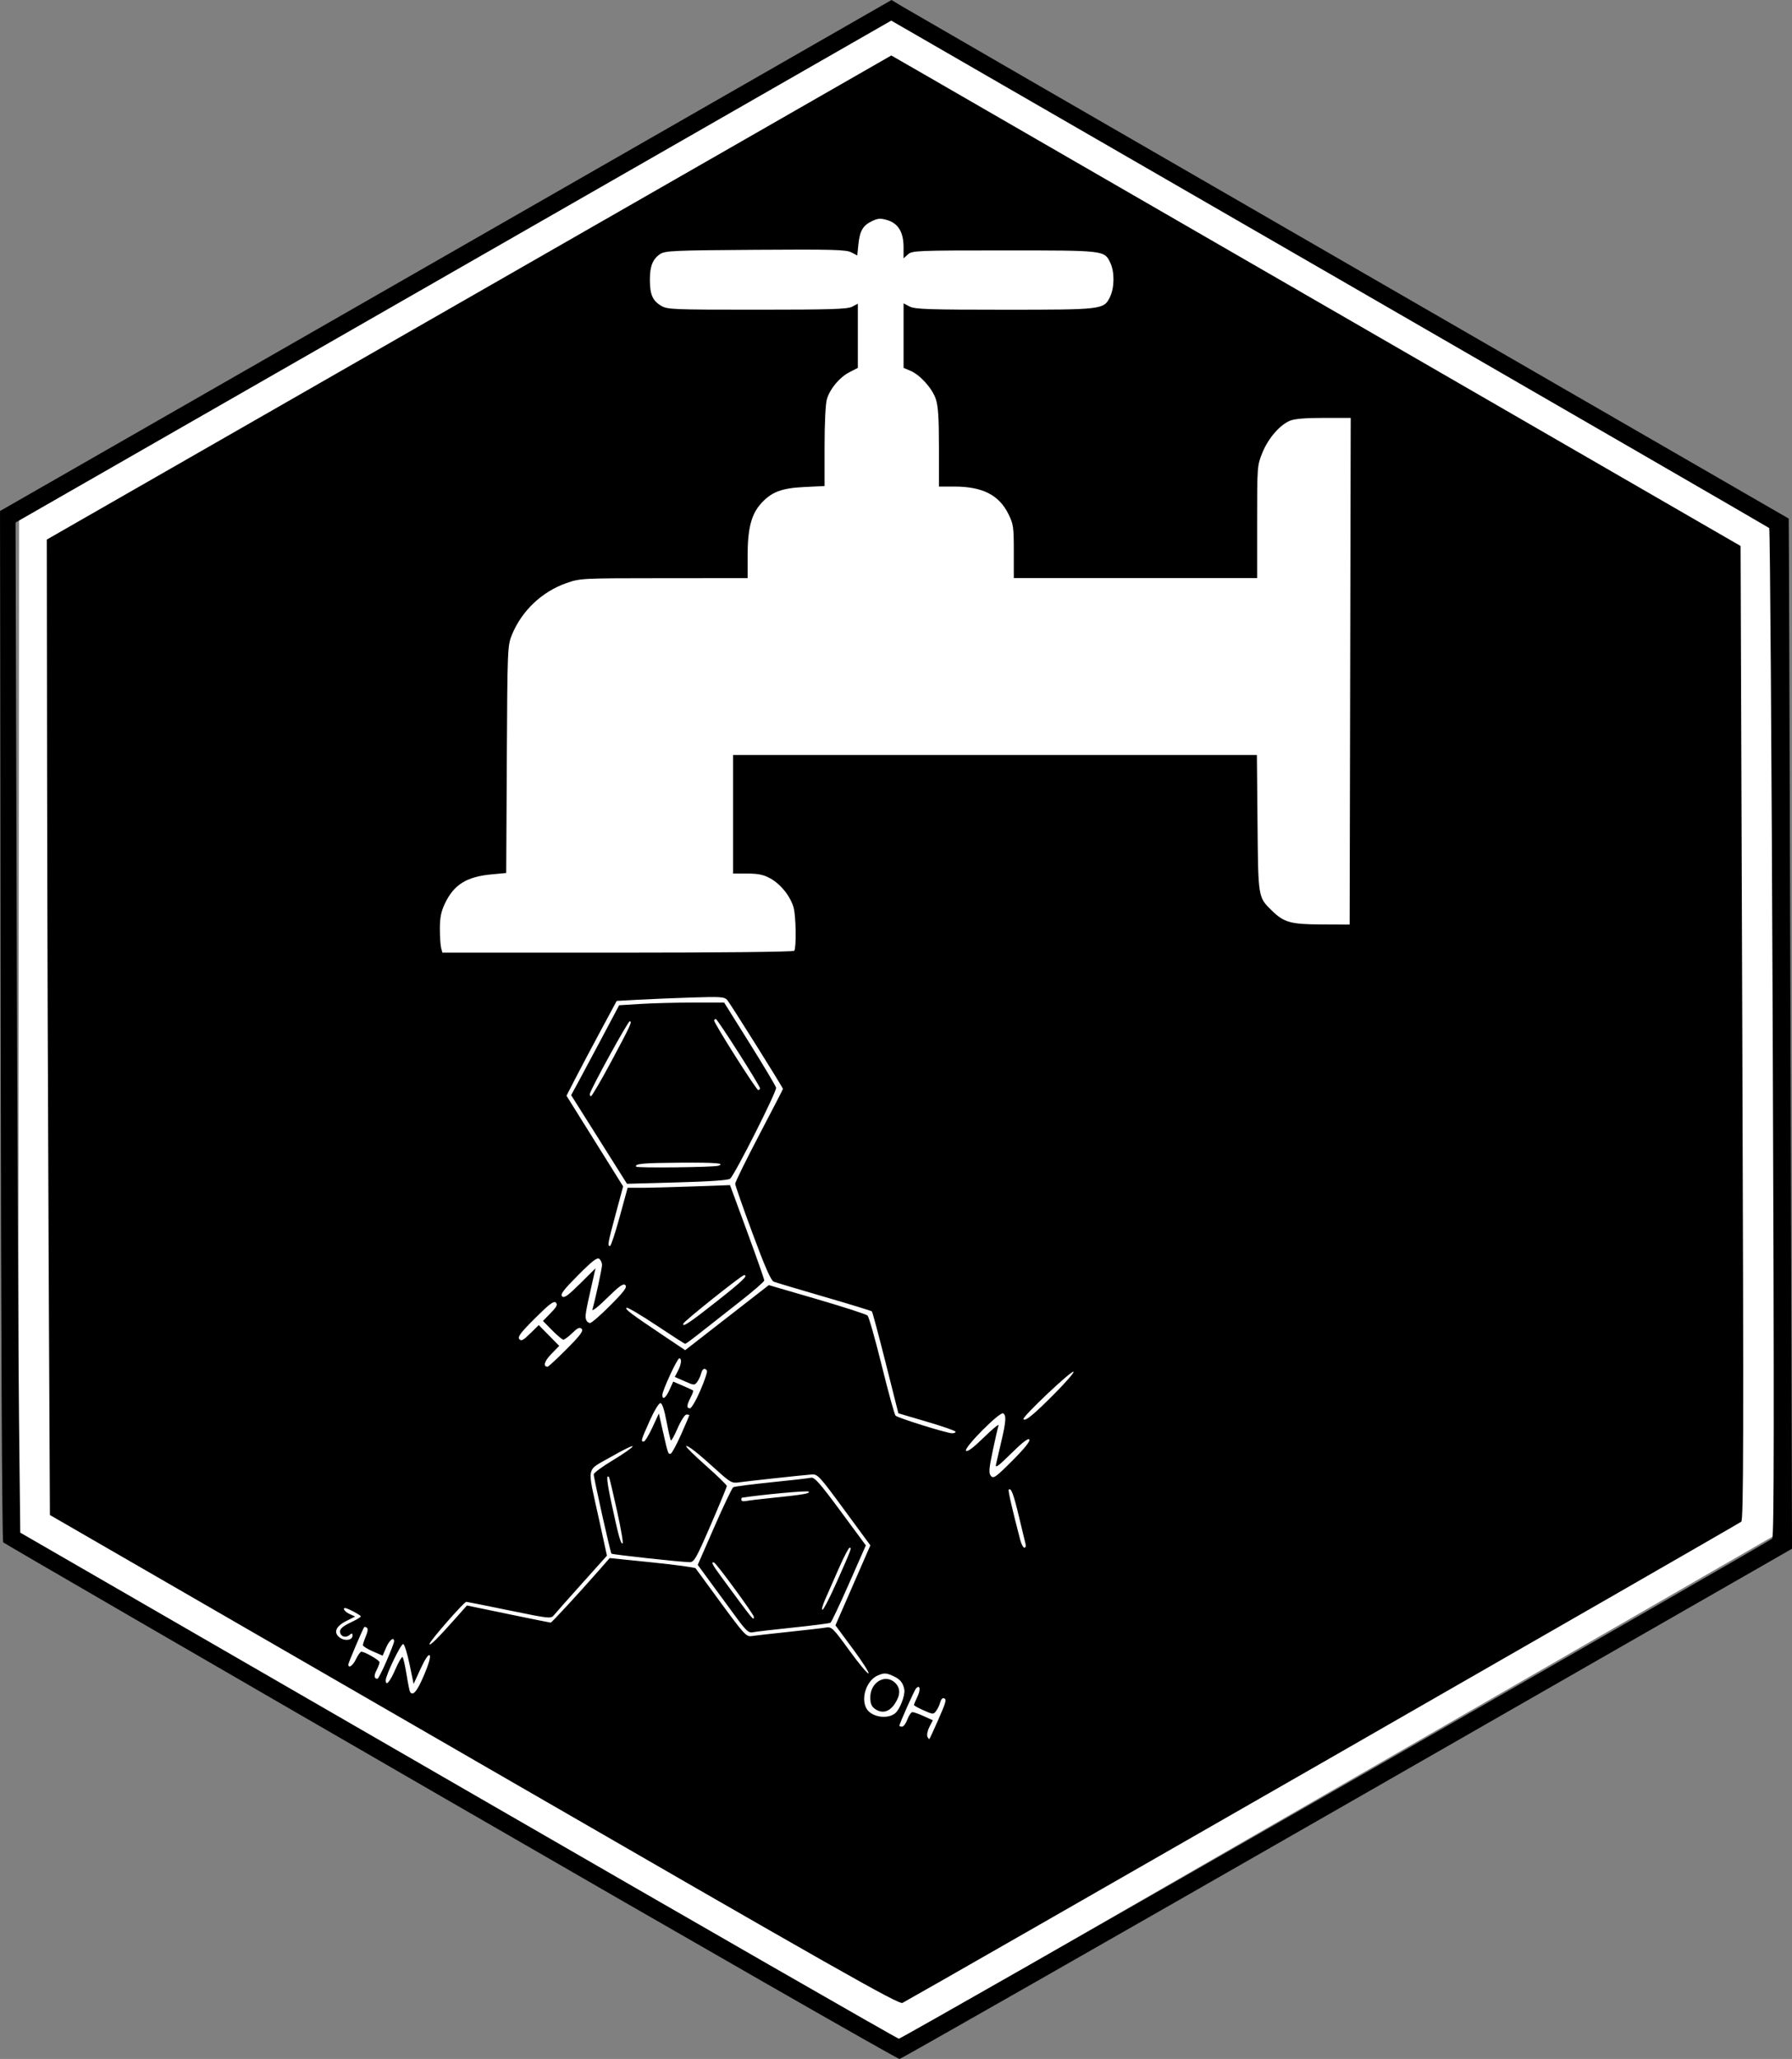 <?xml version="1.0" encoding="UTF-8" standalone="no"?>
<!-- Created with Inkscape (http://www.inkscape.org/) -->

<svg
   width="145.219mm"
   height="166.767mm"
   viewBox="0 0 145.219 166.767"
   version="1.1"
   id="svg1"
   xml:space="preserve"
   xmlns="http://www.w3.org/2000/svg"
   xmlns:svg="http://www.w3.org/2000/svg"><rect x="0" y="0" width="145.219" height="166.767" fill="#808080" stroke="none"/><defs
     id="defs1" /><g
     id="layer1"
     transform="translate(-34.995,-62.351)"><path
       style="fill:#ffffff;fill-opacity:1;stroke-width:0.265"
       id="path2"
       d="m 14.724,134.066 -47.804,-28.793 1.033,-55.796 48.838,-27.003 47.804,28.793 -1.033,55.796 z"
       transform="matrix(1.472,-0.026,0.026,1.472,82.427,30.785)" /><path
       style="fill:#000000;stroke-width:0.637"
       d="m 71.518,208.293 c -19.861,-11.475 -36.18,-20.933 -36.264,-21.019 -0.092,-0.093 -0.175,-16.919 -0.206,-41.844 l -0.052,-41.688 36.123,-20.695 36.123,-20.695 0.784,0.474 c 0.431,0.261 16.785,9.707 36.342,20.991 19.557,11.284 35.568,20.526 35.581,20.537 0.012,0.011 0.077,18.79 0.145,41.73 l 0.122,41.709 -36.033,20.644 c -19.818,11.354 -36.15,20.661 -36.293,20.682 -0.143,0.021 -16.509,-9.351 -36.369,-20.825 z m 71.708,-0.965 c 19.35,-11.083 35.272,-20.24 35.382,-20.349 0.154,-0.152 0.164,-9.537 0.043,-40.971 -0.086,-22.425 -0.214,-40.825 -0.284,-40.888 -0.07,-0.063 -16.107,-9.336 -35.637,-20.608 L 107.219,64.02 71.736,84.347 36.254,104.675 l 0.091,31.616 c 0.05,17.389 0.136,35.796 0.191,40.906 l 0.1,9.29 35.496,20.495 c 19.523,11.272 35.59,20.496 35.704,20.496 0.114,6.1e-4 16.04,-9.067 35.39,-20.15 z m -69.811,-2.421 -34.375,-19.847 -0.102,-20.542 c -0.056,-11.298 -0.113,-29.074 -0.126,-39.503 l -0.024,-18.961 34.218,-19.605 34.218,-19.605 2.814,1.618 c 1.548,0.89 17.034,9.828 34.412,19.864 l 31.598,18.246 0.139,39.412 c 0.115,32.659 0.101,39.447 -0.084,39.618 -0.179,0.165 -66.732,38.325 -67.973,38.974 -0.293,0.153 -5.177,-2.614 -34.716,-19.668 z m 37.556,-3.127 c 0.711,-1.62 0.757,-1.791 0.511,-1.882 -0.105,-0.039 -0.234,0.103 -0.288,0.316 -0.053,0.213 -0.201,0.529 -0.328,0.702 -0.225,0.308 -0.251,0.307 -1.018,-0.033 -0.433,-0.192 -0.788,-0.388 -0.788,-0.436 0,-0.048 0.127,-0.355 0.283,-0.681 0.274,-0.575 0.208,-0.99 -0.107,-0.671 -0.139,0.141 -1.356,2.867 -1.356,3.037 0,0.038 0.099,0.069 0.219,0.069 0.12,0 0.315,-0.265 0.432,-0.59 0.117,-0.324 0.303,-0.588 0.413,-0.586 0.11,0.002 0.525,0.151 0.923,0.332 l 0.723,0.328 -0.272,0.526 c -0.15,0.289 -0.227,0.644 -0.172,0.788 0.055,0.144 0.13,0.232 0.166,0.195 0.036,-0.036 0.332,-0.673 0.657,-1.414 z m -3.442,-0.655 c 0.383,-0.303 0.833,-1.466 0.748,-1.935 -0.105,-0.576 -0.368,-0.87 -1.028,-1.146 -0.463,-0.194 -0.634,-0.193 -1.108,0.005 -0.899,0.376 -1.404,1.799 -0.943,2.66 0.376,0.703 1.674,0.934 2.331,0.415 z m -1.628,-0.36 c -0.285,-0.201 -0.379,-0.435 -0.379,-0.94 0,-1.231 1.241,-1.944 2.022,-1.162 0.442,0.442 0.426,0.997 -0.048,1.702 -0.441,0.656 -1.026,0.803 -1.596,0.4 z m -36.548,-2.722 c 0.388,-0.917 0.56,-1.521 0.46,-1.621 -0.1,-0.1 -0.371,0.303 -0.729,1.08 l -0.57,1.239 -0.329,-1.585 c -0.181,-0.872 -0.41,-1.612 -0.511,-1.645 -0.177,-0.058 -1.423,2.521 -1.42,2.941 0.003,0.506 0.337,0.129 0.774,-0.874 0.26,-0.597 0.523,-1.054 0.584,-1.016 0.061,0.038 0.206,0.659 0.322,1.38 0.116,0.721 0.245,1.368 0.287,1.437 0.23,0.381 0.578,-0.03 1.131,-1.336 z m -3.041,-1.141 c 0.34,-0.783 0.618,-1.503 0.618,-1.601 0,-0.412 -0.372,-0.129 -0.639,0.487 l -0.288,0.665 -0.8,-0.349 c -0.44,-0.192 -0.8,-0.418 -0.8,-0.501 0,-0.084 0.109,-0.414 0.243,-0.733 0.157,-0.375 0.183,-0.618 0.073,-0.686 -0.093,-0.058 -0.188,-0.078 -0.21,-0.046 -0.139,0.201 -1.285,2.896 -1.285,3.022 0,0.363 0.364,0.108 0.624,-0.436 0.155,-0.324 0.346,-0.59 0.425,-0.59 0.291,0 1.479,0.686 1.479,0.854 0,0.095 -0.111,0.388 -0.246,0.649 -0.227,0.439 -0.199,0.687 0.077,0.687 0.062,0 0.39,-0.64 0.73,-1.423 z m 37.794,-1.002 -1.409,-1.904 1.415,-3.239 1.415,-3.239 -2.125,-2.892 c -2.03,-2.762 -2.149,-2.89 -2.657,-2.847 -1.052,0.089 -5.264,0.547 -5.864,0.637 -0.571,0.086 -0.7,0.014 -1.854,-1.032 -1.537,-1.393 -2.32,-2.005 -2.428,-1.896 -0.046,0.046 0.677,0.756 1.606,1.579 0.929,0.823 1.689,1.562 1.689,1.644 0,0.082 -0.588,1.504 -1.306,3.161 -1.197,2.76 -1.341,3.012 -1.727,3.007 -0.701,-0.008 -6.239,-0.612 -6.316,-0.689 -0.087,-0.087 -1.436,-6.121 -1.436,-6.422 0,-0.117 0.695,-0.63 1.545,-1.14 0.85,-0.51 1.575,-1.017 1.612,-1.126 0.037,-0.11 -0.741,0.265 -1.729,0.833 -2.1,1.208 -1.978,0.595 -1.007,5.042 l 0.65,2.977 -2.01,2.24 c -1.106,1.232 -2.128,2.385 -2.272,2.563 -0.257,0.316 -0.333,0.308 -3.641,-0.371 -1.858,-0.382 -3.422,-0.694 -3.474,-0.694 -0.186,0 -2.987,3.204 -2.983,3.412 0.004,0.209 0.678,-0.46 2.231,-2.21 l 0.802,-0.905 3.351,0.694 c 1.843,0.382 3.391,0.694 3.439,0.694 0.085,0 2.422,-2.535 4.007,-4.346 l 0.773,-0.884 3.438,0.352 c 1.891,0.194 3.477,0.409 3.524,0.478 0.048,0.069 0.985,1.349 2.083,2.845 1.824,2.484 2.035,2.713 2.444,2.646 0.246,-0.04 1.584,-0.192 2.975,-0.338 1.39,-0.145 2.757,-0.304 3.037,-0.352 0.485,-0.083 0.577,0.005 1.922,1.856 0.777,1.069 1.475,1.905 1.552,1.857 0.077,-0.047 -0.494,-0.943 -1.269,-1.99 z m -9.405,-2.49 c -0.501,-0.68 -1.418,-1.928 -2.037,-2.774 l -1.126,-1.538 1.351,-3.089 c 0.743,-1.699 1.43,-3.138 1.526,-3.197 0.096,-0.06 1.478,-0.24 3.071,-0.401 1.593,-0.161 3.048,-0.327 3.233,-0.37 0.274,-0.063 0.723,0.444 2.39,2.701 l 2.052,2.779 -1.36,3.085 c -0.748,1.697 -1.425,3.127 -1.505,3.179 -0.079,0.052 -1.453,0.229 -3.052,0.394 -1.599,0.165 -3.071,0.338 -3.27,0.384 -0.294,0.068 -0.533,-0.148 -1.273,-1.153 z m 1.383,-0.109 c 0,-0.192 -3.024,-4.316 -3.215,-4.385 -0.285,-0.103 -0.162,0.146 0.552,1.117 2.685,3.651 2.663,3.624 2.663,3.268 z m 6.72,-2.815 c 1.19,-2.683 1.225,-2.777 1.045,-2.777 -0.08,0 -0.469,0.739 -0.865,1.643 -0.396,0.904 -0.9,2.048 -1.119,2.543 -0.219,0.495 -0.315,0.873 -0.214,0.839 0.101,-0.034 0.62,-1.046 1.153,-2.249 z m -5.204,-6.817 c 2.479,-0.252 3.087,-0.357 2.923,-0.506 -0.103,-0.093 -3.65,0.231 -5.409,0.495 -0.023,0.003 -0.042,0.084 -0.042,0.178 0,0.095 0.171,0.136 0.379,0.092 0.209,-0.044 1.175,-0.161 2.149,-0.259 z M 63.56,194.83 c 0,-0.205 -0.048,-0.214 -0.251,-0.046 -0.326,0.271 -0.76,0.099 -0.76,-0.301 0,-0.211 0.275,-0.442 0.843,-0.708 0.463,-0.217 0.843,-0.443 0.843,-0.503 0,-0.099 -1.084,-0.676 -1.27,-0.676 -0.249,0 -0.013,0.313 0.365,0.485 l 0.444,0.202 -0.739,0.373 c -0.854,0.431 -1.043,0.957 -0.484,1.349 0.418,0.293 1.01,0.191 1.01,-0.174 z m 54.544,-7.417 c -0.044,-0.162 -0.286,-1.167 -0.539,-2.233 -0.431,-1.816 -0.638,-2.361 -0.825,-2.174 -0.067,0.067 0.283,1.596 0.931,4.07 0.091,0.348 0.244,0.632 0.339,0.632 0.095,0 0.138,-0.133 0.094,-0.295 z m -33.108,-2.696 c -0.322,-1.46 -0.614,-2.686 -0.647,-2.724 -0.237,-0.271 -0.177,0.374 0.196,2.109 0.572,2.659 0.74,3.27 0.902,3.27 0.074,0 -0.128,-1.194 -0.451,-2.654 z m 33.418,-5.77 c -0.086,-0.139 -0.558,0.222 -1.465,1.118 -1.048,1.037 -1.317,1.232 -1.243,0.902 0.052,-0.232 0.246,-1.066 0.431,-1.854 0.384,-1.636 0.416,-2.123 0.152,-2.286 -0.267,-0.165 -3.227,2.816 -3.011,3.032 0.112,0.112 0.598,-0.253 1.453,-1.089 0.707,-0.692 1.239,-1.125 1.183,-0.963 -0.056,0.162 -0.269,1.087 -0.472,2.056 -0.311,1.484 -0.334,1.805 -0.144,2.034 0.2,0.242 0.394,0.104 1.734,-1.237 0.964,-0.964 1.463,-1.583 1.382,-1.714 z m -28.222,-0.417 c 0.367,-0.828 0.667,-1.529 0.667,-1.557 0,-0.028 -0.105,-0.05 -0.234,-0.05 -0.129,0 -0.448,0.49 -0.709,1.089 -0.261,0.599 -0.51,1.054 -0.553,1.01 -0.043,-0.043 -0.204,-0.742 -0.357,-1.552 -0.182,-0.963 -0.355,-1.474 -0.499,-1.474 -0.122,0 -0.51,0.645 -0.862,1.432 -0.71,1.587 -0.739,1.685 -0.486,1.685 0.097,0 0.412,-0.512 0.701,-1.138 l 0.526,-1.138 0.324,1.432 c 0.419,1.852 0.433,1.892 0.64,1.823 0.096,-0.032 0.475,-0.736 0.843,-1.565 z m 22.238,-0.217 c -4e-4,-0.07 -1.043,-0.433 -2.317,-0.808 l -2.316,-0.682 -1.03,-4.084 c -0.567,-2.246 -1.069,-4.123 -1.117,-4.171 -0.048,-0.048 -1.784,-0.58 -3.857,-1.182 -2.073,-0.602 -3.915,-1.153 -4.092,-1.224 -0.233,-0.093 -0.71,-1.177 -1.722,-3.91 -0.77,-2.08 -1.403,-3.888 -1.406,-4.019 -0.003,-0.131 0.867,-1.901 1.932,-3.934 1.066,-2.033 1.938,-3.721 1.938,-3.751 0,-0.107 -4.267,-6.912 -4.513,-7.198 -0.224,-0.26 -0.532,-0.282 -2.882,-0.205 -1.447,0.047 -3.407,0.129 -4.355,0.181 l -1.724,0.095 -1.329,2.47 c -0.731,1.358 -1.646,3.086 -2.034,3.84 l -0.705,1.37 2.295,3.672 2.295,3.672 -0.601,2.232 c -0.64,2.376 -0.68,2.598 -0.463,2.598 0.076,0 0.428,-1.062 0.783,-2.359 l 0.645,-2.359 h 1.128 c 0.62,0 2.488,-0.049 4.149,-0.109 l 3.021,-0.109 1.389,3.775 c 0.764,2.076 1.388,3.852 1.388,3.947 -8.91e-4,0.095 -0.921,0.891 -2.046,1.769 -1.124,0.879 -2.546,1.995 -3.16,2.482 -0.614,0.486 -1.154,0.884 -1.2,0.885 -0.046,3.8e-4 -1.103,-0.678 -2.347,-1.507 -1.245,-0.829 -2.328,-1.468 -2.408,-1.418 -0.163,0.101 0.339,0.48 2.941,2.224 l 1.809,1.213 3.389,-2.635 3.389,-2.635 3.902,1.138 c 2.146,0.626 3.991,1.223 4.099,1.327 0.108,0.104 0.627,1.933 1.154,4.065 0.526,2.132 1.028,3.951 1.115,4.042 0.177,0.185 4.11,1.413 4.571,1.427 0.162,0.005 0.295,-0.048 0.294,-0.118 z M 85.136,157.172 c -0.367,-0.584 -1.385,-2.199 -2.262,-3.59 l -1.595,-2.528 0.551,-1.011 c 0.303,-0.556 1.178,-2.195 1.945,-3.641 l 1.394,-2.63 1.777,-0.109 c 0.977,-0.06 2.892,-0.109 4.254,-0.109 h 2.478 l 2.065,3.299 c 1.136,1.814 2.101,3.433 2.144,3.598 0.073,0.279 -3.285,6.931 -3.718,7.366 -0.124,0.125 -1.604,0.23 -4.277,0.303 l -4.087,0.113 z m 8.066,-0.401 c 0.603,-0.202 -0.195,-0.266 -3.089,-0.247 -3.013,0.02 -3.711,0.083 -3.564,0.321 0.075,0.121 6.276,0.052 6.653,-0.075 z m -8.711,-8.372 c 1.616,-3.016 1.759,-3.327 1.532,-3.327 -0.142,0 -3.096,5.37 -3.222,5.856 -0.03,0.116 0.008,0.211 0.084,0.21 0.076,-6.3e-4 0.799,-1.233 1.605,-2.738 z m 12.096,2.108 c -0.007,-0.222 -3.465,-5.645 -3.587,-5.624 -0.064,0.011 -0.125,0.064 -0.135,0.116 -0.036,0.188 3.412,5.634 3.568,5.634 0.087,0 0.157,-0.057 0.155,-0.126 z m 23.925,24.664 c 0.876,-0.884 1.543,-1.657 1.483,-1.717 -0.146,-0.146 -4.176,3.661 -4.065,3.84 0.134,0.216 0.843,-0.367 2.582,-2.123 z m -28.761,-0.202 c 0.345,-0.797 0.584,-1.517 0.532,-1.601 -0.164,-0.266 -0.372,-0.166 -0.47,0.227 -0.052,0.209 -0.195,0.515 -0.317,0.682 -0.212,0.29 -0.255,0.288 -1.019,-0.05 l -0.797,-0.353 0.253,-0.489 c 0.28,-0.542 0.331,-1.012 0.109,-1.012 -0.166,0 -1.372,2.605 -1.372,2.963 0,0.446 0.285,0.241 0.583,-0.421 l 0.298,-0.66 0.778,0.333 c 0.428,0.183 0.804,0.36 0.836,0.391 0.032,0.032 -0.061,0.289 -0.207,0.571 -0.322,0.622 -0.336,0.867 -0.049,0.867 0.119,0 0.498,-0.652 0.843,-1.448 z m -10.835,-3.352 c 1.114,-1.12 1.378,-1.474 1.218,-1.634 -0.16,-0.16 -0.325,-0.087 -0.76,0.335 -0.306,0.296 -0.631,0.539 -0.724,0.539 -0.092,0 -0.502,-0.341 -0.911,-0.758 l -0.744,-0.758 0.625,-0.64 c 0.492,-0.503 0.581,-0.684 0.42,-0.846 -0.162,-0.162 -0.52,0.108 -1.68,1.262 -1.163,1.158 -1.434,1.516 -1.285,1.696 0.154,0.186 0.321,0.1 0.885,-0.454 l 0.695,-0.682 0.829,0.842 0.829,0.842 -0.644,0.66 c -0.559,0.572 -0.69,1.027 -0.297,1.027 0.066,0 0.76,-0.644 1.543,-1.43 z m 12.205,-3.894 c 2.065,-1.63 2.548,-2.096 2.163,-2.088 -0.191,0.004 -4.835,3.707 -4.91,3.915 -0.132,0.366 0.507,-0.059 2.747,-1.827 z m -8.666,0.355 c 1.124,-1.129 1.379,-1.474 1.216,-1.637 -0.163,-0.163 -0.476,0.058 -1.486,1.051 -0.73,0.718 -1.238,1.113 -1.183,0.921 0.246,-0.858 0.781,-3.332 0.781,-3.609 0,-0.17 -0.099,-0.392 -0.22,-0.493 -0.17,-0.141 -0.567,0.165 -1.721,1.325 -1.186,1.191 -1.458,1.551 -1.294,1.715 0.163,0.163 0.469,-0.054 1.456,-1.034 l 1.249,-1.241 -0.32,1.416 c -0.493,2.178 -0.542,2.489 -0.437,2.763 0.054,0.14 0.196,0.254 0.317,0.254 0.121,0 0.86,-0.644 1.642,-1.43 z m 14.906,-28.719 c 0.176,-0.285 0.138,-2.795 -0.053,-3.491 -0.252,-0.916 -1.05,-1.913 -1.908,-2.382 -0.528,-0.289 -0.969,-0.379 -1.847,-0.379 h -1.153 v -4.803 -4.803 h 21.225 21.225 l 0.051,5.519 c 0.056,6.075 0.042,5.989 1.158,7.08 0.99,0.968 1.515,1.114 4.033,1.125 l 2.275,0.01 0.043,-20.518 0.043,-20.518 h -2.197 c -1.497,0 -2.37,0.074 -2.739,0.233 -0.831,0.357 -1.752,1.43 -2.223,2.589 -0.419,1.03 -0.425,1.12 -0.425,5.601 v 4.553 h -9.859 -9.859 v -2.158 c 0,-1.987 -0.035,-2.228 -0.439,-3.038 -0.769,-1.543 -2.106,-2.219 -4.391,-2.219 h -1.237 v -3.172 c 0,-2.404 -0.062,-3.355 -0.258,-3.928 -0.298,-0.874 -1.268,-1.948 -2.06,-2.281 l -0.548,-0.23 V 89.537 86.923 l 0.497,0.257 c 0.423,0.219 1.57,0.257 7.673,0.257 7.992,0 8.071,-0.01 8.569,-1.058 0.353,-0.744 0.363,-2.007 0.021,-2.726 -0.488,-1.029 -0.402,-1.019 -8.595,-1.019 -7.096,0 -7.473,0.016 -7.811,0.321 l -0.355,0.321 -6.3e-4,-0.911 c -6.4e-4,-1.204 -0.432,-1.92 -1.315,-2.185 -0.547,-0.164 -0.755,-0.151 -1.231,0.075 -0.745,0.353 -0.999,0.785 -1.113,1.886 l -0.093,0.899 -0.487,-0.252 c -0.415,-0.215 -1.568,-0.245 -7.771,-0.203 -6.633,0.044 -7.323,0.075 -7.721,0.346 -0.595,0.404 -0.826,0.981 -0.826,2.059 0,1.195 0.211,1.701 0.881,2.109 0.529,0.323 0.852,0.336 7.798,0.336 5.966,-3.36e-4 7.328,-0.043 7.71,-0.242 l 0.463,-0.242 v 2.599 2.599 l -0.658,0.336 c -0.813,0.415 -1.592,1.337 -1.846,2.186 -0.115,0.383 -0.192,1.932 -0.192,3.844 v 3.202 l -1.643,0.08 c -1.876,0.092 -2.692,0.41 -3.548,1.385 -0.753,0.858 -1.045,2.021 -1.045,4.172 v 1.823 l -6.783,0.004 c -6.718,0.003 -6.794,0.007 -7.925,0.407 -1.972,0.696 -3.598,2.243 -4.391,4.177 -0.357,0.87 -0.366,1.099 -0.414,10.093 l -0.049,9.203 -1.184,0.11 c -2.037,0.189 -3.062,0.832 -3.794,2.381 -0.301,0.637 -0.398,1.131 -0.398,2.022 3.6e-4,0.649 0.046,1.35 0.102,1.559 l 0.102,0.379 h 14.211 c 8.255,0 14.25,-0.064 14.304,-0.152 z"
       id="path1" /></g></svg>

